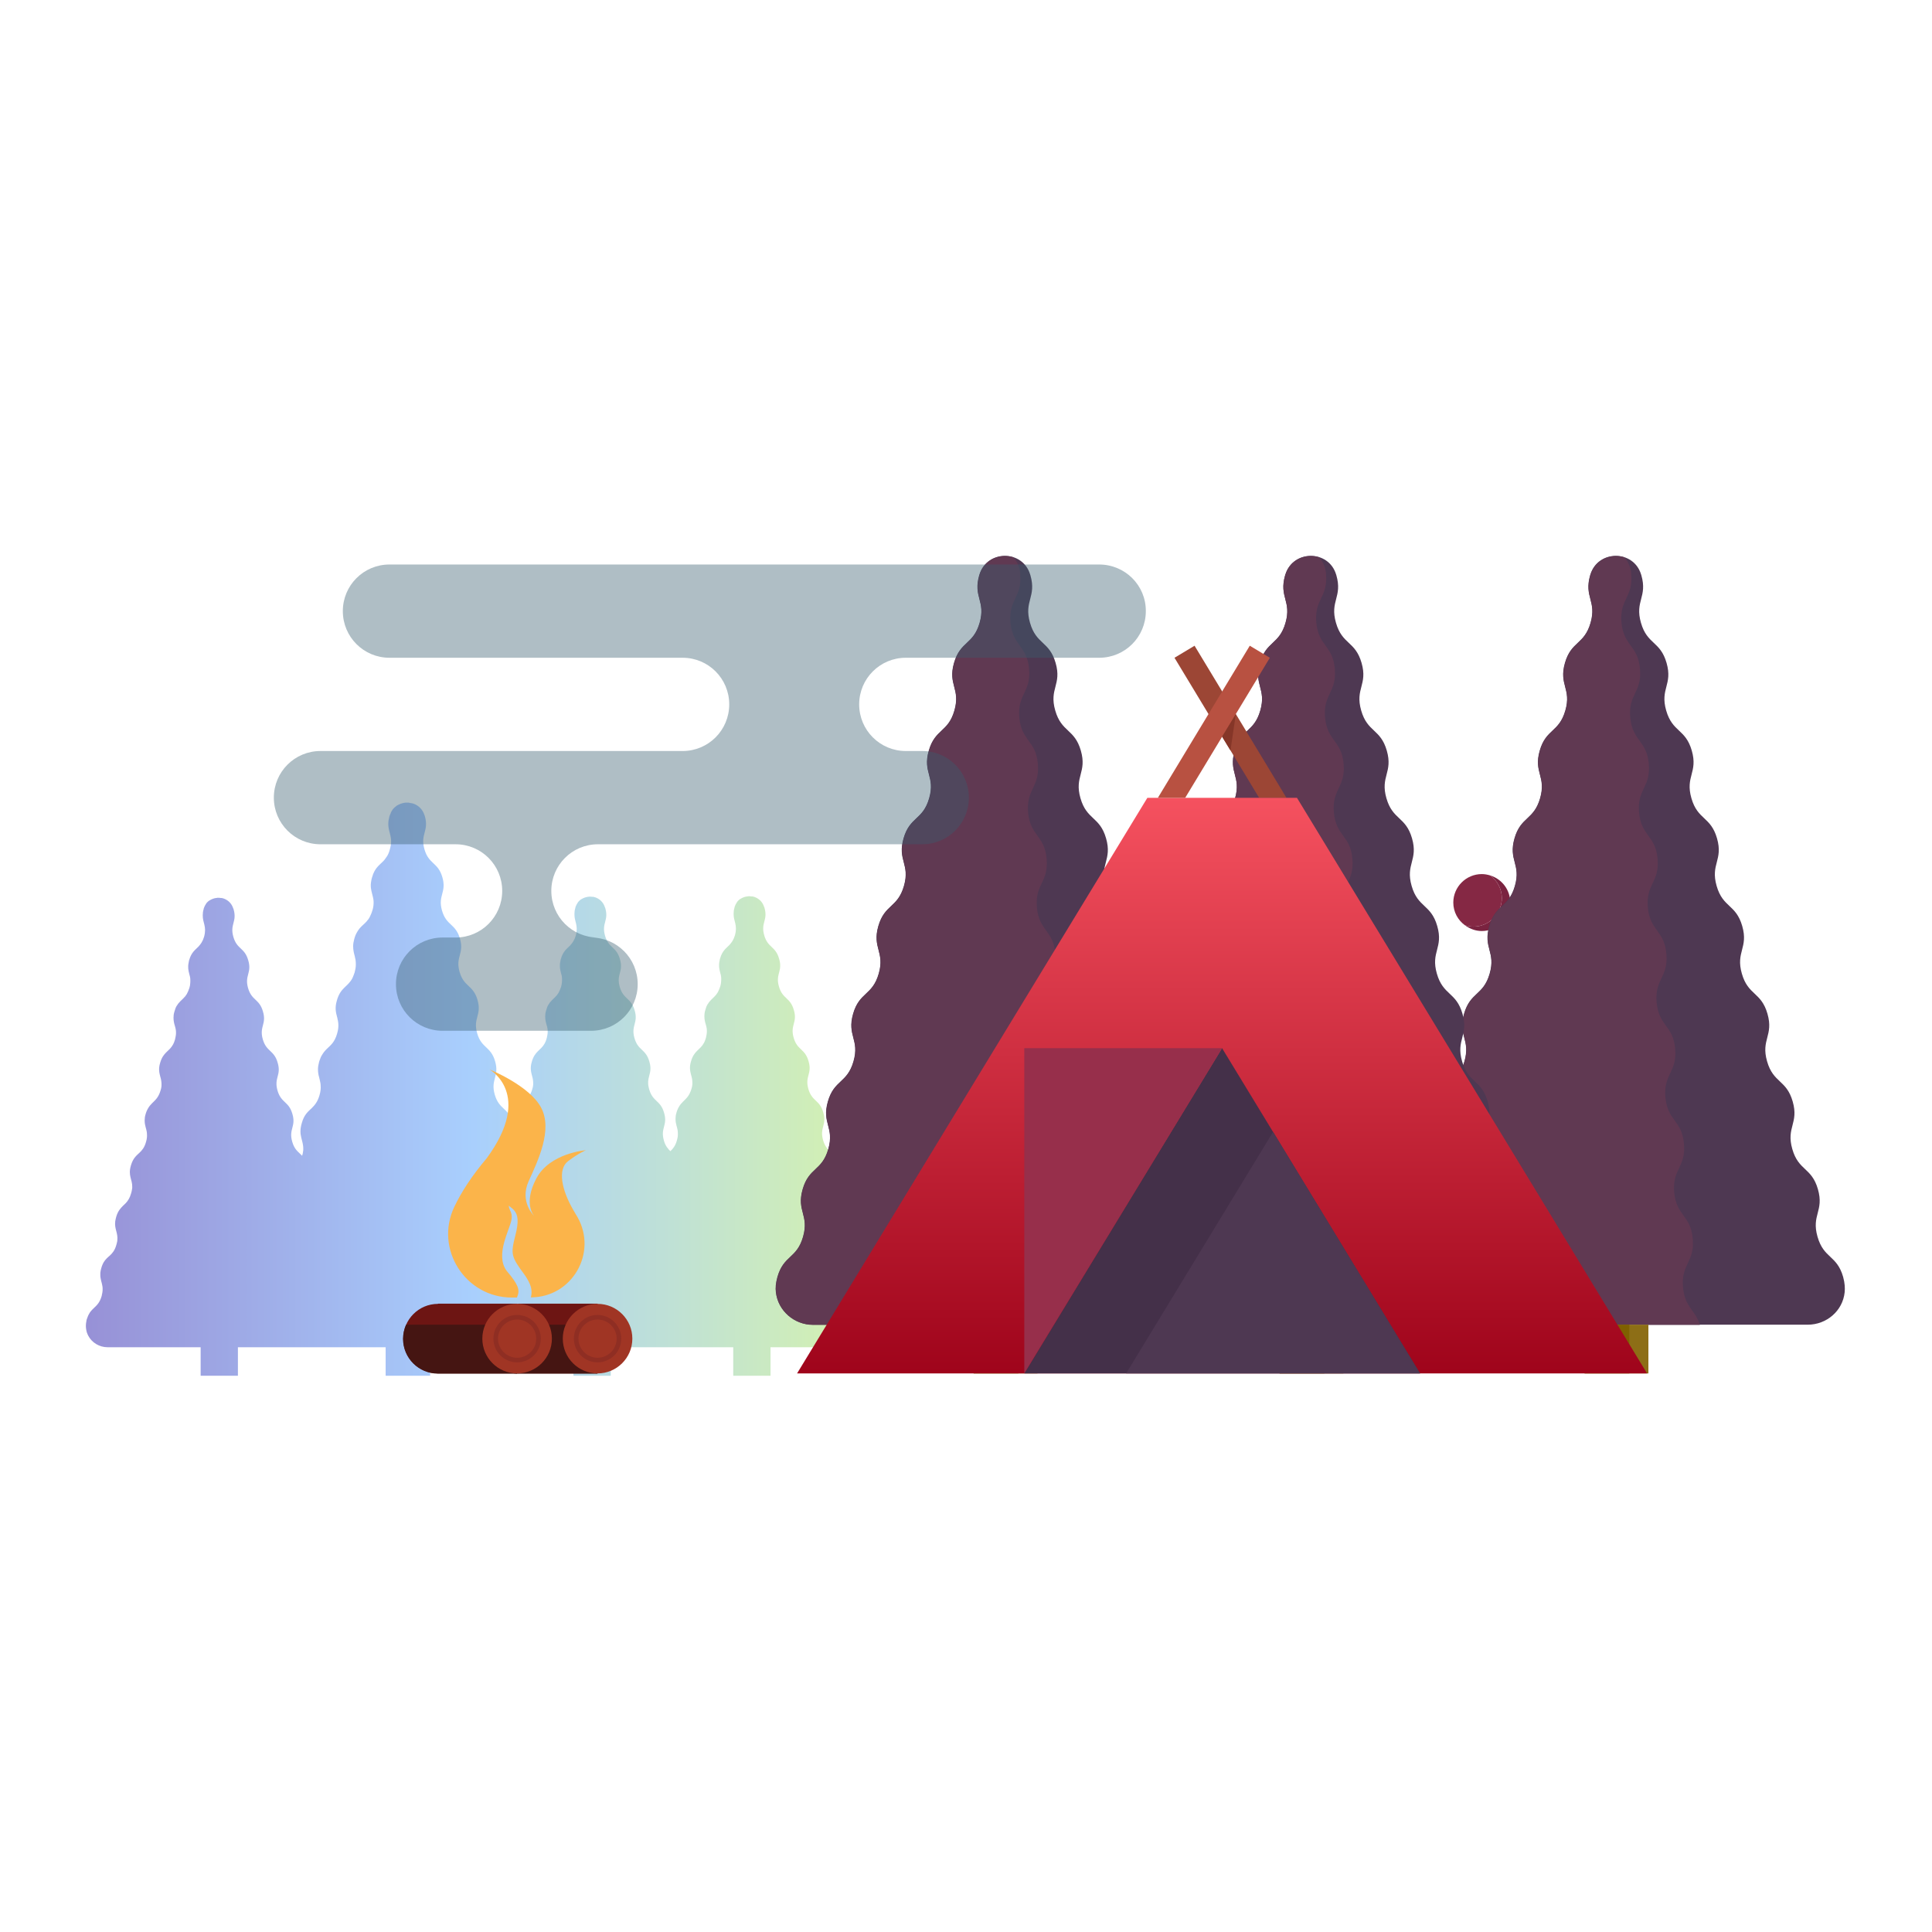 <?xml version="1.0" encoding="UTF-8"?>
<svg width="1011px" height="1011px" viewBox="0 0 1011 1011" version="1.1" xmlns="http://www.w3.org/2000/svg" xmlns:xlink="http://www.w3.org/1999/xlink">
    <!-- Generator: Sketch 51.2 (57519) - http://www.bohemiancoding.com/sketch -->
    <title>ceremony</title>
    <desc>Created with Sketch.</desc>
    <defs>
        <linearGradient x1="0.258%" y1="49.75%" x2="101.258%" y2="49.75%" id="linearGradient-1">
            <stop stop-color="#3023AE" offset="0%"></stop>
            <stop stop-color="#53A0FD" offset="47.525%"></stop>
            <stop stop-color="#B4EC51" offset="100%"></stop>
        </linearGradient>
        <linearGradient x1="50%" y1="0%" x2="50%" y2="100%" id="linearGradient-2">
            <stop stop-color="#F5515F" offset="0%"></stop>
            <stop stop-color="#9F041B" offset="100%"></stop>
        </linearGradient>
    </defs>
    <g id="ceremony" stroke="none" stroke-width="1" fill="none" fill-rule="evenodd">
        <g id="FEB_17_CHALET_EEZY_06" transform="translate(44.5, 290.5)" fill-rule="nonzero">
            <path d="M417.1,398.8 C415.2,392.1 411.2,393.2 409.3,386.5 C407.4,379.8 411.4,378.7 409.4,372 C407.5,365.3 403.5,366.4 401.6,359.7 C399.7,353 403.7,351.9 401.7,345.2 C399.8,338.5 395.8,339.6 393.9,332.9 C392,326.2 396,325.1 394,318.4 C392.1,311.7 388.1,312.8 386.2,306.1 C384.3,299.4 388.3,298.3 386.3,291.6 C384.4,284.9 380.4,286 378.5,279.3 C376.6,272.6 380.6,271.5 378.6,264.8 C376.7,258.1 372.7,259.2 370.8,252.5 C368.9,245.8 372.9,244.7 370.9,238 C369,231.3 365,232.4 363.1,225.7 C361.2,219 365.2,217.9 363.2,211.2 C361.3,204.5 357.3,205.6 355.4,198.9 C353.5,192.2 357.5,191.1 355.5,184.4 C355.5,184.3 355.5,184.3 355.4,184.2 C354.5,181.3 352.5,179.6 350.1,178.8 C350.1,178.8 350.1,178.8 350.1,178.8 C350.1,178.8 350.1,178.8 350.1,178.8 C350.1,178.8 350,178.8 350,178.8 C349.7,178.7 349.4,178.6 349.1,178.6 C349,178.6 348.9,178.6 348.8,178.6 C348.5,178.6 348.1,178.5 347.8,178.5 C347.7,178.5 347.6,178.5 347.5,178.5 C347.2,178.5 346.9,178.5 346.6,178.6 C346.5,178.6 346.5,178.6 346.4,178.6 C346.1,178.7 345.7,178.7 345.4,178.8 C345.3,178.8 345.2,178.9 345.1,178.9 C344.8,179 344.4,179.1 344.1,179.3 C344.1,179.3 344.1,179.3 344,179.3 C343.7,179.5 343.4,179.6 343.1,179.8 C343,179.8 343,179.9 342.9,179.9 C342.6,180.1 342.3,180.3 342,180.6 C342,180.6 341.9,180.7 341.9,180.7 C341.7,180.9 341.4,181.2 341.2,181.5 C341.2,181.6 341.1,181.6 341.1,181.7 C340.9,182 340.7,182.4 340.5,182.7 C340.5,182.8 340.4,182.9 340.4,182.9 C340.2,183.3 340.1,183.7 339.9,184.1 C339.9,184.1 339.9,184.1 339.9,184.2 C339.9,184.2 339.9,184.3 339.9,184.3 C339.5,185.6 339.4,186.6 339.4,187.6 C339.3,191.7 341.6,193.4 340.1,198.9 C339.7,200.2 339.3,201.1 338.8,201.9 C338.5,202.4 338.1,202.9 337.8,203.3 C337.6,203.5 337.4,203.7 337.3,203.9 C335.5,205.8 333.5,206.9 332.3,211.1 C332.2,211.4 332.1,211.7 332.1,212 C332.1,212.2 332,212.3 332,212.5 C331.5,214.9 331.9,216.6 332.3,218.2 C332.6,219.2 332.9,220.3 332.9,221.5 C332.9,221.8 332.9,222.1 332.9,222.4 C332.9,223 332.8,223.7 332.7,224.5 C332.6,224.9 332.5,225.3 332.4,225.7 C332.2,226.3 332,226.8 331.8,227.3 C331.6,227.8 331.3,228.3 331.1,228.8 C330.8,229.3 330.5,229.7 330.2,230.1 C330.1,230.2 330.1,230.2 330,230.3 C329,231.5 327.9,232.3 326.9,233.5 C326.6,233.8 326.3,234.2 326.1,234.6 C326,234.7 325.9,234.9 325.8,235 C325.3,235.8 324.9,236.8 324.6,238 C324.2,239.2 324.1,240.3 324.1,241.2 C324.1,241.2 324.1,241.2 324.1,241.3 C324.1,242.9 324.4,244.2 324.8,245.5 C324.9,245.9 325,246.2 325.1,246.6 C325.2,246.9 325.2,247.2 325.3,247.6 C325.4,248.1 325.4,248.7 325.4,249.3 C325.4,250.2 325.2,251.3 324.9,252.6 C324.6,253.6 324.3,254.5 323.9,255.2 C321.8,259.1 318.7,259.2 317.1,264.9 C316.1,268.2 316.7,270.2 317.2,272.2 C317.3,272.4 317.3,272.7 317.4,272.9 C317.7,274.1 317.9,275.4 317.8,277.1 C317.7,277.8 317.6,278.6 317.3,279.4 C316.2,283.1 314.5,284.4 312.9,286 C312.9,286 312.9,286 312.9,286 C312.1,286.8 311.3,287.7 310.6,289 C310.4,289.4 310.1,289.9 309.9,290.5 C309.8,290.9 309.6,291.2 309.5,291.7 C309.1,293 309,294 309,295 C309,296.3 309.2,297.4 309.5,298.5 C309.6,298.9 309.7,299.2 309.8,299.6 C310,300.4 310.2,301.2 310.2,302.2 C310.3,303.3 310.2,304.7 309.7,306.3 C308.9,309.2 307.6,310.7 306.3,311.9 C306.3,311.9 306.3,311.9 306.3,311.9 C305,310.6 303.7,309.2 302.9,306.3 C301,299.6 305,298.5 303,291.8 C301.1,285.1 297.1,286.2 295.2,279.5 C293.3,272.8 297.3,271.7 295.3,265 C293.4,258.3 289.4,259.4 287.5,252.7 C285.6,246 289.6,244.9 287.6,238.2 C285.7,231.5 281.7,232.6 279.8,225.9 C277.9,219.2 281.9,218.1 279.9,211.4 C278,204.7 274,205.8 272.1,199.1 C270.2,192.4 274.2,191.3 272.2,184.6 C272.2,184.5 272.2,184.5 272.1,184.4 C271.2,181.5 269.2,179.8 266.8,179 C266.8,179 266.8,179 266.8,179 C266.8,179 266.8,179 266.8,179 C266.8,179 266.7,179 266.7,179 C266.4,178.9 266.1,178.8 265.8,178.8 C265.7,178.8 265.6,178.8 265.5,178.8 C265.2,178.8 264.8,178.7 264.5,178.7 C264.4,178.7 264.3,178.7 264.2,178.7 C263.9,178.7 263.6,178.7 263.3,178.8 C263.2,178.8 263.2,178.8 263.1,178.8 C262.8,178.9 262.4,178.9 262.1,179 C262,179 261.9,179.1 261.8,179.1 C261.5,179.2 261.1,179.3 260.8,179.5 C260.8,179.5 260.8,179.5 260.7,179.5 C260.4,179.7 260.1,179.8 259.8,180 C259.7,180 259.7,180.1 259.6,180.1 C259.3,180.3 259,180.5 258.7,180.8 C258.7,180.8 258.6,180.9 258.6,180.9 C258.4,181.1 258.1,181.4 257.9,181.7 C257.9,181.8 257.8,181.8 257.8,181.9 C257.6,182.2 257.4,182.6 257.2,182.9 C257.2,183 257.1,183.1 257.1,183.1 C256.9,183.5 256.8,183.9 256.6,184.3 C256.6,184.3 256.6,184.3 256.6,184.4 C256.6,184.4 256.6,184.5 256.6,184.5 C256.2,185.8 256.1,186.8 256.1,187.8 C256,191.9 258.3,193.6 256.8,199.1 C256.4,200.4 256,201.3 255.5,202.1 C255.2,202.6 254.8,203.1 254.5,203.5 C254.3,203.7 254.1,203.9 254,204.1 C252.2,206 250.2,207.1 249,211.3 C248.9,211.6 248.8,211.9 248.8,212.2 C248.8,212.4 248.7,212.5 248.7,212.7 C248.2,215.1 248.6,216.8 249,218.4 C249.3,219.4 249.6,220.5 249.6,221.7 C249.6,222 249.6,222.3 249.6,222.6 C249.6,223.2 249.5,223.9 249.4,224.7 C249.3,225.1 249.2,225.5 249.1,225.9 C248.9,226.5 248.7,227 248.5,227.5 C248.3,228 248,228.5 247.8,229 C247.5,229.5 247.2,229.9 246.9,230.3 C246.8,230.4 246.8,230.4 246.7,230.5 C245.7,231.7 244.6,232.5 243.6,233.7 C243.3,234 243,234.4 242.8,234.8 C242.7,234.9 242.6,235.1 242.5,235.2 C242,236 241.6,237 241.3,238.2 C240.9,239.4 240.8,240.5 240.8,241.4 C240.8,241.4 240.8,241.4 240.8,241.5 C240.8,243.1 241.1,244.4 241.5,245.7 C241.6,246.1 241.7,246.4 241.8,246.8 C241.9,247.1 241.9,247.4 242,247.8 C242.1,248.3 242.1,248.9 242.1,249.5 C242.1,250.4 241.9,251.5 241.6,252.8 C241.3,253.8 241,254.7 240.6,255.4 C238.5,259.3 235.4,259.4 233.8,265.1 C232.8,268.4 233.4,270.4 233.9,272.4 C234,272.6 234,272.9 234.1,273.1 C234.4,274.3 234.6,275.6 234.5,277.3 C234.4,278 234.3,278.8 234,279.6 C232.9,283.3 231.2,284.6 229.6,286.2 C229.6,286.2 229.6,286.2 229.6,286.2 C228.8,287 228,287.9 227.3,289.2 C227.1,289.6 226.8,290.1 226.6,290.7 C226.5,291.1 226.3,291.4 226.2,291.9 C225.8,293.2 225.7,294.2 225.7,295.2 C225.7,296.5 225.9,297.6 226.2,298.7 C226.3,299.1 226.4,299.4 226.5,299.8 C226.7,300.6 226.9,301.4 226.9,302.4 C227,303.5 226.9,304.9 226.4,306.5 C225.6,309.4 224.4,310.8 223.1,312.1 C222.2,306 225.8,304.2 223.8,297 C221.5,289 216.7,290.3 214.4,282.3 C212.1,274.3 216.9,272.9 214.6,264.9 C212.3,256.9 207.5,258.2 205.2,250.2 C202.9,242.2 207.7,240.8 205.4,232.8 C203.1,224.8 198.3,226.1 196,218.1 C193.7,210.1 198.5,208.7 196.2,200.7 C193.9,192.7 189.1,194 186.8,186 C184.5,178 189.3,176.6 187,168.6 C184.7,160.6 179.9,161.9 177.6,153.9 C175.3,145.9 180.1,144.5 177.8,136.5 C177.8,136.4 177.8,136.3 177.7,136.3 C176.7,132.9 174.2,130.7 171.4,129.9 C171.4,129.9 171.4,129.9 171.4,129.9 C171.4,129.9 171.4,129.9 171.4,129.9 C171.3,129.9 171.3,129.9 171.2,129.9 C170.8,129.8 170.5,129.7 170.1,129.7 C170,129.7 169.9,129.7 169.8,129.6 C169.4,129.5 169,129.5 168.6,129.5 C168.5,129.5 168.4,129.5 168.3,129.5 C167.9,129.5 167.6,129.5 167.2,129.6 C167.1,129.6 167,129.6 167,129.6 C166.6,129.7 166.2,129.8 165.8,129.9 C165.7,129.9 165.6,130 165.5,130 C165.1,130.1 164.7,130.3 164.3,130.5 C164.3,130.5 164.2,130.5 164.2,130.5 C163.8,130.7 163.5,130.9 163.1,131.1 C163,131.2 162.9,131.2 162.9,131.3 C162.5,131.6 162.2,131.8 161.9,132.1 C161.8,132.2 161.8,132.2 161.7,132.3 C161.4,132.6 161.1,132.9 160.9,133.2 C160.9,133.3 160.8,133.3 160.8,133.4 C160.5,133.8 160.3,134.2 160.1,134.6 C160.1,134.7 160,134.8 160,134.9 C159.8,135.4 159.6,135.8 159.4,136.3 C159.4,136.3 159.4,136.3 159.4,136.4 C159.4,136.5 159.4,136.5 159.3,136.6 C158.9,138.1 158.7,139.4 158.7,140.5 C158.6,145.4 161.4,147.5 159.5,154 C159.1,155.5 158.6,156.7 158,157.6 C157.6,158.2 157.2,158.8 156.8,159.3 C156.6,159.5 156.4,159.8 156.2,160 C154,162.3 151.6,163.6 150.2,168.6 C150.1,169 150,169.3 149.9,169.7 C149.9,169.9 149.8,170.1 149.8,170.3 C149.2,173.2 149.7,175.2 150.2,177.1 C150.5,178.4 150.9,179.6 151,181.1 C151,181.4 151,181.8 151,182.2 C151,182.9 150.9,183.8 150.7,184.7 C150.6,185.2 150.5,185.6 150.3,186.1 C150.1,186.8 149.9,187.4 149.6,188 C149.3,188.6 149.1,189.2 148.8,189.7 C148.5,190.3 148.1,190.8 147.7,191.2 C147.6,191.3 147.6,191.4 147.5,191.5 C146.3,192.9 144.9,193.9 143.7,195.3 C143.4,195.7 143,196.2 142.7,196.7 C142.6,196.9 142.5,197 142.4,197.2 C141.8,198.2 141.3,199.3 140.9,200.8 C140.5,202.3 140.3,203.5 140.3,204.6 C140.3,204.6 140.3,204.7 140.3,204.7 C140.3,206.7 140.7,208.2 141.1,209.7 C141.2,210.1 141.3,210.6 141.4,211.1 C141.5,211.5 141.6,211.9 141.6,212.3 C141.7,212.9 141.7,213.6 141.7,214.4 C141.7,215.5 141.5,216.8 141.1,218.3 C140.7,219.5 140.3,220.5 139.9,221.4 C137.4,226.1 133.7,226.2 131.8,233 C130.6,237 131.3,239.4 131.9,241.7 C132,242 132.1,242.3 132.1,242.6 C132.5,244.1 132.7,245.6 132.5,247.6 C132.4,248.4 132.2,249.4 131.9,250.4 C130.6,254.9 128.6,256.4 126.6,258.3 C126.6,258.3 126.6,258.3 126.6,258.3 C125.6,259.3 124.7,260.3 123.8,261.9 C123.5,262.4 123.2,263 123,263.7 C122.8,264.1 122.7,264.6 122.5,265.1 C122.1,266.6 121.9,267.9 121.9,269 C121.9,270.6 122.1,271.9 122.5,273.2 C122.6,273.6 122.7,274.1 122.8,274.5 C123,275.5 123.3,276.5 123.3,277.6 C123.4,279 123.3,280.6 122.7,282.6 C121.7,286.1 120.2,287.8 118.7,289.3 C116.7,291.2 114.6,292.8 113.4,297.3 C111.5,303.8 114.3,306 114.2,310.8 C114.2,311.2 114.2,311.6 114.1,312 C114,312.7 113.9,313.5 113.6,314.3 C111.7,312.3 109.6,311.2 108.4,306.9 C106.5,300.2 110.5,299.1 108.5,292.4 C106.6,285.7 102.6,286.8 100.7,280.1 C98.8,273.4 102.8,272.3 100.8,265.6 C98.9,258.9 94.9,260 93,253.3 C91.1,246.6 95.1,245.5 93.1,238.8 C91.2,232.1 87.2,233.2 85.3,226.5 C83.4,219.8 87.4,218.7 85.4,212 C83.5,205.3 79.5,206.4 77.6,199.7 C75.7,193 79.7,191.9 77.7,185.2 C77.7,185.1 77.7,185.1 77.6,185 C76.7,182.1 74.7,180.4 72.3,179.6 C72.3,179.6 72.3,179.6 72.3,179.6 C72.3,179.6 72.3,179.6 72.3,179.6 C72.3,179.6 72.2,179.6 72.2,179.6 C71.9,179.5 71.6,179.4 71.3,179.4 C71.2,179.4 71.1,179.4 71,179.4 C70.7,179.4 70.3,179.3 70,179.3 C69.9,179.3 69.8,179.3 69.7,179.3 C69.4,179.3 69.1,179.3 68.8,179.4 C68.7,179.4 68.7,179.4 68.6,179.4 C68.3,179.5 67.9,179.5 67.6,179.6 C67.5,179.6 67.4,179.7 67.3,179.7 C67,179.8 66.6,179.9 66.3,180.1 C66.3,180.1 66.3,180.1 66.2,180.1 C65.9,180.3 65.6,180.4 65.3,180.6 C65.2,180.6 65.2,180.7 65.1,180.7 C64.8,180.9 64.5,181.1 64.2,181.4 C64.2,181.4 64.1,181.5 64.1,181.5 C63.9,181.7 63.6,182 63.4,182.3 C63.4,182.4 63.3,182.4 63.3,182.5 C63.1,182.8 62.9,183.2 62.7,183.5 C62.7,183.6 62.6,183.7 62.6,183.7 C62.4,184.1 62.3,184.5 62.1,184.9 C62.1,184.9 62.1,184.9 62.1,185 C62.1,185 62.1,185.1 62.1,185.1 C61.7,186.4 61.6,187.4 61.6,188.4 C61.5,192.5 63.8,194.2 62.3,199.7 C61.9,201 61.5,201.9 61,202.7 C60.7,203.2 60.3,203.7 60,204.1 C59.8,204.3 59.6,204.5 59.5,204.7 C57.7,206.6 55.7,207.7 54.5,211.9 C54.4,212.2 54.3,212.5 54.3,212.8 C54.3,213 54.2,213.1 54.2,213.3 C53.7,215.7 54.1,217.4 54.5,219 C54.8,220 55.1,221.1 55.1,222.3 C55.1,222.6 55.1,222.9 55.1,223.2 C55.1,223.8 55,224.5 54.9,225.3 C54.8,225.7 54.7,226.1 54.6,226.5 C54.4,227.1 54.2,227.6 54,228.1 C53.8,228.6 53.5,229.1 53.3,229.6 C53,230.1 52.7,230.5 52.4,230.9 C52.3,231 52.3,231 52.2,231.1 C51.2,232.3 50.1,233.1 49.1,234.3 C48.8,234.6 48.5,235 48.3,235.4 C48.2,235.5 48.1,235.7 48,235.8 C47.5,236.6 47.1,237.6 46.8,238.8 C46.4,240 46.3,241.1 46.3,242 C46.3,242 46.3,242 46.3,242.1 C46.3,243.7 46.6,245 47,246.3 C47.1,246.7 47.2,247 47.3,247.4 C47.4,247.7 47.4,248 47.5,248.4 C47.6,248.9 47.6,249.5 47.6,250.1 C47.6,251 47.4,252.1 47.1,253.4 C46.8,254.4 46.5,255.3 46.1,256 C44,259.9 40.9,260 39.3,265.7 C38.3,269 38.9,271 39.4,273 C39.5,273.2 39.5,273.5 39.6,273.7 C39.9,274.9 40.1,276.2 40,277.9 C39.9,278.6 39.8,279.4 39.5,280.2 C38.4,283.9 36.7,285.2 35.1,286.8 C35.1,286.8 35.1,286.8 35.1,286.8 C34.3,287.6 33.5,288.5 32.8,289.8 C32.6,290.2 32.3,290.7 32.1,291.3 C32,291.7 31.8,292 31.7,292.5 C31.3,293.8 31.2,294.8 31.2,295.8 C31.2,297.1 31.4,298.2 31.7,299.3 C31.8,299.7 31.9,300 32,300.4 C32.2,301.2 32.4,302 32.4,303 C32.5,304.1 32.4,305.5 31.9,307.1 C31.1,310 29.8,311.5 28.5,312.7 C26.8,314.3 25.1,315.6 24,319.4 C22.4,324.8 24.8,326.6 24.7,330.7 C24.7,331 24.7,331.3 24.6,331.7 C24.5,332.4 24.4,333.1 24.1,334 C23.4,336.5 22.4,337.9 21.3,339.1 C20.2,340.2 19.1,341.1 18.1,342.5 C17.4,343.4 16.8,344.6 16.3,346.3 C16.1,347.1 15.9,347.9 15.8,348.6 C15.3,352.7 17.3,354.5 16.9,358.6 C16.9,358.9 16.8,359.3 16.7,359.7 C16.6,360.1 16.5,360.5 16.4,360.9 C15.6,363.8 14.3,365.3 13,366.5 C12.8,366.7 12.6,366.9 12.4,367 C10.9,368.4 9.4,369.8 8.5,373.1 C8.4,373.5 8.3,373.9 8.2,374.3 C8,375.1 8,375.7 8,376.4 C8,377 8,377.6 8.1,378.1 C8.4,380.3 9.3,381.9 9.2,384.4 C9.2,385.3 9,386.4 8.7,387.7 C7.5,391.9 5.5,393 3.7,394.9 C3.2,395.5 2.6,396.1 2.2,396.9 C1.7,397.7 1.3,398.7 0.9,399.9 C0.8,400.3 0.7,400.6 0.7,400.9 C0.4,402.3 0.4,403.5 0.5,404.5 C0.6,405.2 0.7,405.9 0.9,406.6 C1.1,407.3 1.4,407.9 1.7,408.5 C3.6,412.1 7.5,414.5 11.8,414.5 L60.5,414.5 L60.5,429.4 L74.1,429.4 L80,429.4 L80,414.5 L105.9,414.5 L128.7,414.5 L157.3,414.5 L157.3,429.4 L173.6,429.4 L180.6,429.4 L180.6,414.5 L206.9,414.5 L255.6,414.5 L255.6,429.4 L269.2,429.4 L275.1,429.4 L275.1,414.5 L290.5,414.5 L323.8,414.5 L335.3,414.5 L339.2,414.5 L339.2,429.4 L352.8,429.4 L358.7,429.4 L358.7,414.5 L407.4,414.5 C413.1,414.5 418.1,410.3 418.7,404.6 C417.7,402.2 417.6,400.7 417.1,398.8 Z" id="XMLID_1304_" fill="url(#linearGradient-1)" opacity="0.5"></path>
            <path d="M741.4,179.5 C741.4,187.7 734.7,194.4 726.5,194.4 C725,194.4 723.5,194.1 722.1,193.7 C724.6,195.5 727.6,196.7 730.9,196.7 C739.1,196.7 745.8,190 745.8,181.8 C745.8,175.1 741.4,169.5 735.3,167.6 C739,170.3 741.4,174.6 741.4,179.5 Z" id="XMLID_1320_" fill="#7A2340"></path>
            <path d="M741.4,179.5 C741.4,174.6 739,170.3 735.3,167.6 C733.9,167.2 732.5,166.9 730.9,166.9 C722.7,166.9 716,173.6 716,181.8 C716,186.7 718.4,191 722.1,193.7 C723.5,194.1 724.9,194.4 726.5,194.4 C734.7,194.4 741.4,187.7 741.4,179.5 Z" id="XMLID_1319_" fill="#852844"></path>
            <polygon id="XMLID_1318_" fill="#711E3A" points="774 233.3 807.3 241 774 151.9"></polygon>
            <g id="XMLID_28187_" transform="translate(681, 0)">
                <path d="M220.5,402.7 C230.3,402.7 238.8,395.5 239.8,385.7 C240,383.5 239.9,381 239,377.7 C235.7,366.2 228.9,368.2 225.6,356.7 C222.3,345.2 229.1,343.3 225.8,331.8 C222.5,320.3 215.7,322.3 212.4,310.8 C209.1,299.3 215.9,297.4 212.6,285.9 C209.3,274.4 202.5,276.4 199.2,264.9 C195.9,253.4 202.7,251.5 199.4,240 C196.1,228.5 189.3,230.5 186,219 C182.7,207.5 189.5,205.6 186.2,194.1 C182.9,182.6 176.1,184.6 172.8,173.1 C169.5,161.6 176.3,159.7 173,148.2 C169.7,136.7 162.9,138.7 159.6,127.2 C156.3,115.7 163.1,113.8 159.8,102.3 C156.5,90.8 149.7,92.8 146.4,81.3 C143.1,69.8 149.9,67.9 146.6,56.4 C143.3,44.9 136.5,46.9 133.2,35.4 C129.9,23.9 136.7,22 133.4,10.5 C133.4,10.4 133.3,10.3 133.3,10.2 C129.4,-2.9 110.7,-2.9 106.7,10.2 C106.7,10.3 106.6,10.4 106.6,10.5 C103.3,22 110.1,23.9 106.8,35.4 C103.5,46.9 96.7,44.9 93.4,56.4 C90.1,67.9 96.9,69.8 93.6,81.3 C90.3,92.8 83.5,90.8 80.2,102.3 C76.9,113.8 83.7,115.7 80.4,127.2 C77.1,138.7 70.3,136.7 67,148.2 C63.7,159.7 70.5,161.6 67.2,173.1 C63.9,184.6 57.1,182.6 53.8,194.1 C50.5,205.6 57.3,207.5 54,219 C50.7,230.5 43.9,228.5 40.6,240 C37.3,251.5 44.1,253.4 40.8,264.9 C37.5,276.4 30.7,274.4 27.4,285.9 C24.1,297.4 30.9,299.3 27.6,310.8 C24.3,322.3 17.5,320.3 14.2,331.8 C10.9,343.3 17.7,345.2 14.4,356.7 C11.1,368.2 4.3,366.2 1,377.7 C0.1,381 -0.1,383.5 0.2,385.7 C1.3,395.4 9.8,402.7 19.5,402.7 L220.5,402.7 Z" id="XMLID_28191_" fill="#4E3852"></path>
                <path d="M155.2,383.2 C154.1,370.8 161.4,370.1 160.3,357.7 C159.2,345.3 151.8,345.9 150.6,333.5 C149.5,321.1 156.8,320.4 155.7,308 C154.6,295.6 147.2,296.2 146,283.8 C144.9,271.4 152.2,270.7 151.1,258.3 C150,245.9 142.6,246.6 141.4,234.1 C140.3,221.7 147.6,221 146.5,208.6 C145.4,196.2 138,196.8 136.8,184.4 C135.7,172 143,171.3 141.9,158.9 C140.8,146.5 133.4,147.2 132.2,134.7 C131.1,122.3 138.4,121.6 137.3,109.2 C136.2,96.8 128.8,97.5 127.6,85 C126.5,72.6 133.8,71.9 132.7,59.5 C131.6,47.1 124.2,47.7 123,35.3 C121.9,22.9 129.2,22.2 128.1,9.8 C128.1,9.7 128.1,9.5 128.1,9.4 C127.7,6 126.4,3.2 124.4,1.1 C117.6,-1 109.3,2.1 106.8,10.3 C106.8,10.4 106.7,10.5 106.7,10.6 C103.4,22.1 110.2,24 106.9,35.5 C103.6,47 96.8,45 93.5,56.5 C90.2,68 97,69.9 93.7,81.4 C90.4,92.9 83.6,90.9 80.3,102.4 C77,113.9 83.8,115.8 80.5,127.3 C77.2,138.8 70.4,136.8 67.1,148.3 C63.8,159.8 70.6,161.7 67.3,173.2 C64,184.7 57.2,182.7 53.9,194.2 C50.6,205.7 57.4,207.6 54.1,219.1 C50.8,230.6 44,228.6 40.7,240.1 C37.4,251.6 44.2,253.5 40.9,265 C37.6,276.5 30.8,274.5 27.5,286 C24.2,297.5 31,299.4 27.7,310.9 C24.4,322.4 17.6,320.4 14.3,331.9 C11,343.4 17.8,345.3 14.5,356.8 C11.2,368.3 4.4,366.3 1.1,377.8 C0.2,381.1 -4.57994753e-13,383.6 0.3,385.8 C1.4,395.5 9.9,402.8 19.6,402.8 L164,402.8 C161.7,394.9 156.2,393.8 155.2,383.2 Z" id="XMLID_28190_" fill="#603952"></path>
                <rect id="XMLID_28189_" fill="#8D6E16" x="103.7" y="402.7" width="33.4" height="25.5"></rect>
                <rect id="XMLID_28188_" fill="#7F6000" x="103.7" y="402.7" width="23.4" height="25.5"></rect>
            </g>
            <g id="XMLID_1846_" transform="translate(521, 0)">
                <path d="M220.9,402.7 C230.7,402.7 239.2,395.5 240.2,385.7 C240.4,383.5 240.3,381 239.4,377.7 C236.1,366.2 229.3,368.2 226,356.7 C222.7,345.2 229.5,343.3 226.2,331.8 C222.9,320.3 216.1,322.3 212.8,310.8 C209.5,299.3 216.3,297.4 213,285.9 C209.7,274.4 202.9,276.4 199.6,264.9 C196.3,253.4 203.1,251.5 199.8,240 C196.5,228.5 189.7,230.5 186.4,219 C183.1,207.5 189.9,205.6 186.6,194.1 C183.3,182.6 176.5,184.6 173.2,173.1 C169.9,161.6 176.7,159.7 173.4,148.2 C170.1,136.7 163.3,138.7 160,127.2 C156.7,115.7 163.5,113.8 160.2,102.3 C156.9,90.8 150.1,92.8 146.8,81.3 C143.5,69.8 150.3,67.9 147,56.4 C143.7,44.9 136.9,46.9 133.6,35.4 C130.3,23.9 137.1,22 133.8,10.5 C133.8,10.4 133.7,10.3 133.7,10.2 C129.8,-2.9 111.1,-2.9 107.1,10.2 C107.1,10.3 107,10.4 107,10.5 C103.7,22 110.5,23.9 107.2,35.4 C103.9,46.9 97.1,44.9 93.8,56.4 C90.5,67.9 97.3,69.8 94,81.3 C90.7,92.8 83.9,90.8 80.6,102.3 C77.3,113.8 84.1,115.7 80.8,127.2 C77.5,138.7 70.7,136.7 67.4,148.2 C64.1,159.7 70.9,161.6 67.6,173.1 C64.3,184.6 57.5,182.6 54.2,194.1 C50.9,205.6 57.7,207.5 54.4,219 C51.1,230.5 44.3,228.5 41,240 C37.7,251.5 44.5,253.4 41.2,264.9 C37.9,276.4 31.1,274.4 27.8,285.9 C24.5,297.4 31.3,299.3 28,310.8 C24.7,322.3 17.9,320.3 14.6,331.8 C11.3,343.3 18.1,345.2 14.8,356.7 C11.5,368.2 4.7,366.2 1.4,377.7 C0.5,381 0.3,383.5 0.6,385.7 C1.7,395.4 10.2,402.7 19.9,402.7 L220.9,402.7 Z" id="XMLID_1850_" fill="#4E3852"></path>
                <path d="M155.5,383.2 C154.4,370.8 161.7,370.1 160.6,357.7 C159.5,345.3 152.1,345.9 150.9,333.5 C149.8,321.1 157.1,320.4 156,308 C154.9,295.6 147.5,296.2 146.3,283.8 C145.2,271.4 152.5,270.7 151.4,258.3 C150.3,245.9 142.9,246.6 141.7,234.1 C140.6,221.7 147.9,221 146.8,208.6 C145.7,196.2 138.3,196.8 137.1,184.4 C136,172 143.3,171.3 142.2,158.9 C141.1,146.5 133.7,147.2 132.5,134.7 C131.4,122.3 138.7,121.6 137.6,109.2 C136.5,96.8 129.1,97.5 127.9,85 C126.8,72.6 134.1,71.9 133,59.5 C131.9,47.1 124.5,47.7 123.3,35.3 C122.2,22.9 129.5,22.2 128.4,9.8 C128.4,9.7 128.4,9.5 128.4,9.4 C128,6 126.7,3.2 124.7,1.1 C117.9,-1 109.6,2.1 107.1,10.3 C107.1,10.4 107,10.5 107,10.6 C103.7,22.1 110.5,24 107.2,35.5 C103.9,47 97.1,45 93.8,56.5 C90.5,68 97.3,69.9 94,81.4 C90.7,92.9 83.9,90.9 80.6,102.4 C77.3,113.9 84.1,115.8 80.8,127.3 C77.5,138.8 70.7,136.8 67.4,148.3 C64.1,159.8 70.9,161.7 67.6,173.2 C64.3,184.7 57.5,182.7 54.2,194.2 C50.9,205.7 57.7,207.6 54.4,219.1 C51.1,230.6 44.3,228.6 41,240.1 C37.7,251.6 44.5,253.5 41.2,265 C37.9,276.5 31.1,274.5 27.8,286 C24.5,297.5 31.3,299.4 28,310.9 C24.7,322.4 17.9,320.4 14.6,331.9 C11.3,343.4 18.1,345.3 14.8,356.8 C11.5,368.3 4.7,366.3 1.4,377.8 C0.5,381.1 0.3,383.6 0.6,385.8 C1.7,395.5 10.2,402.8 19.9,402.8 L163.6,402.8 C162,394.9 156.5,393.8 155.5,383.2 Z" id="XMLID_1849_" fill="#603952"></path>
                <rect id="XMLID_1848_" fill="#8D6E16" x="104.1" y="402.7" width="33.4" height="25.5"></rect>
                <rect id="XMLID_1847_" fill="#7F6000" x="104.1" y="402.7" width="23.4" height="25.5"></rect>
            </g>
            <g id="XMLID_1851_" transform="translate(361, 0)">
                <path d="M220.8,402.7 C230.6,402.7 239.1,395.5 240.1,385.7 C240.3,383.5 240.2,381 239.3,377.7 C236,366.2 229.2,368.2 225.9,356.7 C222.6,345.2 229.4,343.3 226.1,331.8 C222.8,320.3 216,322.3 212.7,310.8 C209.4,299.3 216.2,297.4 212.9,285.9 C209.6,274.4 202.8,276.4 199.5,264.9 C196.2,253.4 203,251.5 199.7,240 C196.4,228.5 189.6,230.5 186.3,219 C183,207.5 189.8,205.6 186.5,194.1 C183.2,182.6 176.4,184.6 173.1,173.1 C169.8,161.6 176.6,159.7 173.3,148.2 C170,136.7 163.2,138.7 159.9,127.2 C156.6,115.7 163.4,113.8 160.1,102.3 C156.8,90.8 150,92.8 146.7,81.3 C143.4,69.8 150.2,67.9 146.9,56.4 C143.6,44.9 136.8,46.9 133.5,35.4 C130.2,23.9 137,22 133.7,10.5 C133.7,10.4 133.6,10.3 133.6,10.2 C129.7,-2.9 111,-2.9 107,10.2 C107,10.3 106.9,10.4 106.9,10.5 C103.6,22 110.4,23.9 107.1,35.4 C103.8,46.9 97,44.9 93.7,56.4 C90.4,67.9 97.2,69.8 93.9,81.3 C90.6,92.8 83.8,90.8 80.5,102.3 C77.2,113.8 84,115.7 80.7,127.2 C77.4,138.7 70.6,136.7 67.3,148.2 C64,159.7 70.8,161.6 67.5,173.1 C64.2,184.6 57.4,182.6 54.1,194.1 C50.8,205.6 57.6,207.5 54.3,219 C51,230.5 44.2,228.5 40.9,240 C37.6,251.5 44.4,253.4 41.1,264.9 C37.8,276.4 31,274.4 27.7,285.9 C24.4,297.4 31.2,299.3 27.9,310.8 C24.6,322.3 17.8,320.3 14.5,331.8 C11.2,343.3 18,345.2 14.7,356.7 C11.4,368.2 4.6,366.2 1.3,377.7 C0.4,381 0.2,383.5 0.5,385.7 C1.6,395.4 10.1,402.7 19.8,402.7 L220.8,402.7 Z" id="XMLID_1856_" fill="#4E3852"></path>
                <path d="M155.5,383.2 C154.4,370.8 161.7,370.1 160.6,357.7 C159.5,345.3 152.1,345.9 150.9,333.5 C149.8,321.1 157.1,320.4 156,308 C154.9,295.6 147.5,296.2 146.3,283.8 C145.2,271.4 152.5,270.7 151.4,258.3 C150.3,245.9 142.9,246.6 141.7,234.1 C140.6,221.7 147.9,221 146.8,208.6 C145.7,196.2 138.3,196.8 137.1,184.4 C136,172 143.3,171.3 142.2,158.9 C141.1,146.5 133.7,147.2 132.5,134.7 C131.4,122.3 138.7,121.6 137.6,109.2 C136.5,96.8 129.1,97.5 127.9,85 C126.8,72.6 134.1,71.9 133,59.5 C131.9,47.1 124.5,47.7 123.3,35.3 C122.2,22.9 129.5,22.2 128.4,9.8 C128.4,9.7 128.4,9.5 128.4,9.4 C128,6 126.7,3.2 124.7,1.1 C117.9,-1 109.6,2.1 107.1,10.3 C107.1,10.4 107,10.5 107,10.6 C103.7,22.1 110.5,24 107.2,35.5 C103.9,47 97.1,45 93.8,56.5 C90.5,68 97.3,69.9 94,81.4 C90.7,92.9 83.9,90.9 80.6,102.4 C77.3,113.9 84.1,115.8 80.8,127.3 C77.5,138.8 70.7,136.8 67.4,148.3 C64.1,159.8 70.9,161.7 67.6,173.2 C64.3,184.7 57.5,182.7 54.2,194.2 C50.9,205.7 57.7,207.6 54.4,219.1 C51.1,230.6 44.3,228.6 41,240.1 C37.7,251.6 44.5,253.5 41.2,265 C37.9,276.5 31.1,274.5 27.8,286 C24.5,297.5 31.3,299.4 28,310.9 C24.7,322.4 17.9,320.4 14.6,331.9 C11.3,343.4 18.1,345.3 14.8,356.8 C11.5,368.3 4.7,366.3 1.4,377.8 C0.5,381.1 0.3,383.6 0.6,385.8 C1.7,395.5 10.2,402.8 19.9,402.8 L163.6,402.8 C162,394.9 156.5,393.8 155.5,383.2 Z" id="XMLID_1855_" fill="#603952"></path>
                <rect id="XMLID_1854_" fill="#8D6E16" x="104" y="402.7" width="33.4" height="25.5"></rect>
                <rect id="XMLID_1852_" fill="#7F6000" x="104" y="402.7" width="23.4" height="25.5"></rect>
            </g>
            <path d="M530.7,4.9 L159.3,4.9 C145.8,4.9 134.9,15.8 134.9,29.3 C134.9,42.8 145.8,53.7 159.3,53.7 L312.7,53.7 C326.2,53.7 337.1,64.6 337.1,78.1 C337.1,91.6 326.2,102.5 312.7,102.5 L123.2,102.5 C109.7,102.5 98.8,113.4 98.8,126.9 C98.8,140.4 109.7,151.3 123.2,151.3 L193.9,151.3 C207.4,151.3 218.3,162.2 218.3,175.7 C218.3,189.2 207.4,200.1 193.9,200.1 L187.1,200.1 C173.6,200.1 162.7,211 162.7,224.5 C162.7,238 173.6,248.9 187.1,248.9 L264.8,248.9 C278.3,248.9 289.2,238 289.2,224.5 C289.2,211 278.3,200.1 264.8,200.1 L268.4,200.1 C254.9,200.1 244,189.2 244,175.7 C244,162.2 254.9,151.3 268.4,151.3 L438.1,151.3 C451.6,151.3 462.5,140.4 462.5,126.9 C462.5,113.4 451.6,102.5 438.1,102.5 L429.5,102.5 C416,102.5 405.1,91.6 405.1,78.1 C405.1,64.6 416,53.7 429.5,53.7 L530.7,53.7 C544.2,53.7 555.1,42.8 555.1,29.3 C555.2,15.8 544.2,4.9 530.7,4.9 Z" id="XMLID_1533_" fill="#375E70" opacity="0.4"></path>
            <polygon id="XMLID_28825_" fill="#9C4635" points="628.7 127 580.6 47.4 570.1 53.7 614.4 127"></polygon>
            <polygon id="XMLID_28822_" fill="url(#linearGradient-2)" points="634.2 127 555.9 127 372.6 428.2 817.4 428.2"></polygon>
            <polygon id="XMLID_28824_" fill="#B85141" points="575.7 127 620 53.7 609.5 47.4 561.4 127"></polygon>
            <polygon id="XMLID_28602_" fill="#443049" points="491.5 428.2 595 258 698.6 428.2"></polygon>
            <polygon id="XMLID_1668_" fill="#4E3852" points="544.8 428.2 698.6 428.2 621.7 301.8"></polygon>
            <polygon id="XMLID_28601_" fill="#972F4B" points="491.5 428.2 491.5 258 595 258"></polygon>
            <polygon id="XMLID_28823_" fill="#853628" points="602.2 83.2 595 95 599.4 102.2"></polygon>
            <g id="XMLID_1722_" transform="translate(208, 391)">
                <path d="M18.7,0.8 C8.6,0.8 0.5,9 0.5,19 C0.5,29.1 8.7,37.2 18.7,37.2 L60.2,37.2 L60.2,0.7 L18.7,0.7 L18.7,0.8 Z" id="XMLID_1728_" fill="#6D1513"></path>
                <path d="M2,11.7 C1,14 0.4,16.5 0.4,19.1 C0.4,29.2 8.6,37.3 18.6,37.3 L60.1,37.3 L60.1,11.7 L2,11.7 Z" id="XMLID_1729_" fill="#451512"></path>
                <circle id="XMLID_1317_" fill="#A03524" cx="60.2" cy="19" r="18.2"></circle>
                <path d="M60.2,6.6 C53.3,6.6 47.8,12.2 47.8,19 C47.8,25.9 53.4,31.4 60.2,31.4 C67.1,31.4 72.6,25.8 72.6,19 C72.6,12.2 67,6.6 60.2,6.6 Z M60.2,29 C54.7,29 50.2,24.5 50.2,19 C50.2,13.5 54.7,9 60.2,9 C65.7,9 70.2,13.5 70.2,19 C70.1,24.6 65.7,29 60.2,29 Z" id="XMLID_1732_" fill="#8F2E23"></path>
            </g>
            <g id="XMLID_1733_" transform="translate(166, 391)">
                <path d="M18.7,0.8 C8.6,0.8 0.5,9 0.5,19 C0.5,29.1 8.7,37.2 18.7,37.2 L60.2,37.2 L60.2,0.7 L18.7,0.7 L18.7,0.8 Z" id="XMLID_1844_" fill="#6D1513"></path>
                <path d="M2,11.7 C1,14 0.4,16.5 0.4,19.1 C0.4,29.2 8.6,37.3 18.6,37.3 L60.1,37.3 L60.1,11.7 L2,11.7 Z" id="XMLID_1843_" fill="#451512"></path>
                <circle id="XMLID_1842_" fill="#A03524" cx="60.1" cy="19" r="18.2"></circle>
                <path d="M60.1,6.6 C53.2,6.6 47.7,12.2 47.7,19 C47.7,25.9 53.3,31.4 60.1,31.4 C67,31.4 72.5,25.8 72.5,19 C72.5,12.2 67,6.6 60.1,6.6 Z M60.1,29 C54.6,29 50.1,24.5 50.1,19 C50.1,13.5 54.6,9 60.1,9 C65.6,9 70.1,13.5 70.1,19 C70.1,24.6 65.6,29 60.1,29 Z" id="XMLID_1734_" fill="#8F2E23"></path>
            </g>
            <path d="M255.4,342.5 C249.5,332.3 247.1,321.4 252.8,317.1 C258.5,312.8 262.1,311.4 262.1,311.4 C262.1,311.4 243.3,312.8 236.2,326.1 C229.1,339.4 235,345.8 235,345.8 C235,345.8 227.3,338.5 232.1,327.7 C237,316.9 244.8,300.8 238.7,289.2 C232.7,277.6 211.6,269.1 211.6,269.1 C211.6,269.1 234.9,281.9 210.2,315.6 C202.4,324.8 196.9,333.3 193.2,341.1 C182.8,363.1 199,388.5 223.4,388.5 L226,388.5 C226.7,386.7 227.3,385.2 226.2,382.5 C225.2,382.5 224.2,382.5 223.2,382.4 C224.2,382.5 225.2,382.5 226.2,382.5 C225.4,380.6 223.7,378.1 220.6,374.5 C214.4,366 222.4,352.9 223.2,347.5 C223.5,345.7 223.1,344.1 222.4,342.8 C222,342 221.8,341.2 221.7,340.4 C221.7,340.4 221.7,340.4 221.7,340.4 C222.3,340.9 223,341.4 223.7,342 C226,344.1 227.2,346.8 225.7,353.8 C225.5,354.6 225.3,355.4 225.1,356.3 C222.7,365.8 223,367.1 229.8,376.3 C230.3,377 230.8,377.7 231.2,378.4 C231.9,379.5 232.4,380.6 232.8,381.5 C233.9,384.3 233.8,386.6 233.3,388.4 C254.8,388.4 268.3,365.2 257.7,346.4 C257,345.2 256.1,343.8 255.4,342.5 Z M208.2,378.2 C208.3,378.2 208.3,378.3 208.4,378.3 C208.4,378.2 208.3,378.2 208.2,378.2 Z" id="XMLID_1738_" fill="#FBB44A"></path>
        </g>
    </g>
</svg>